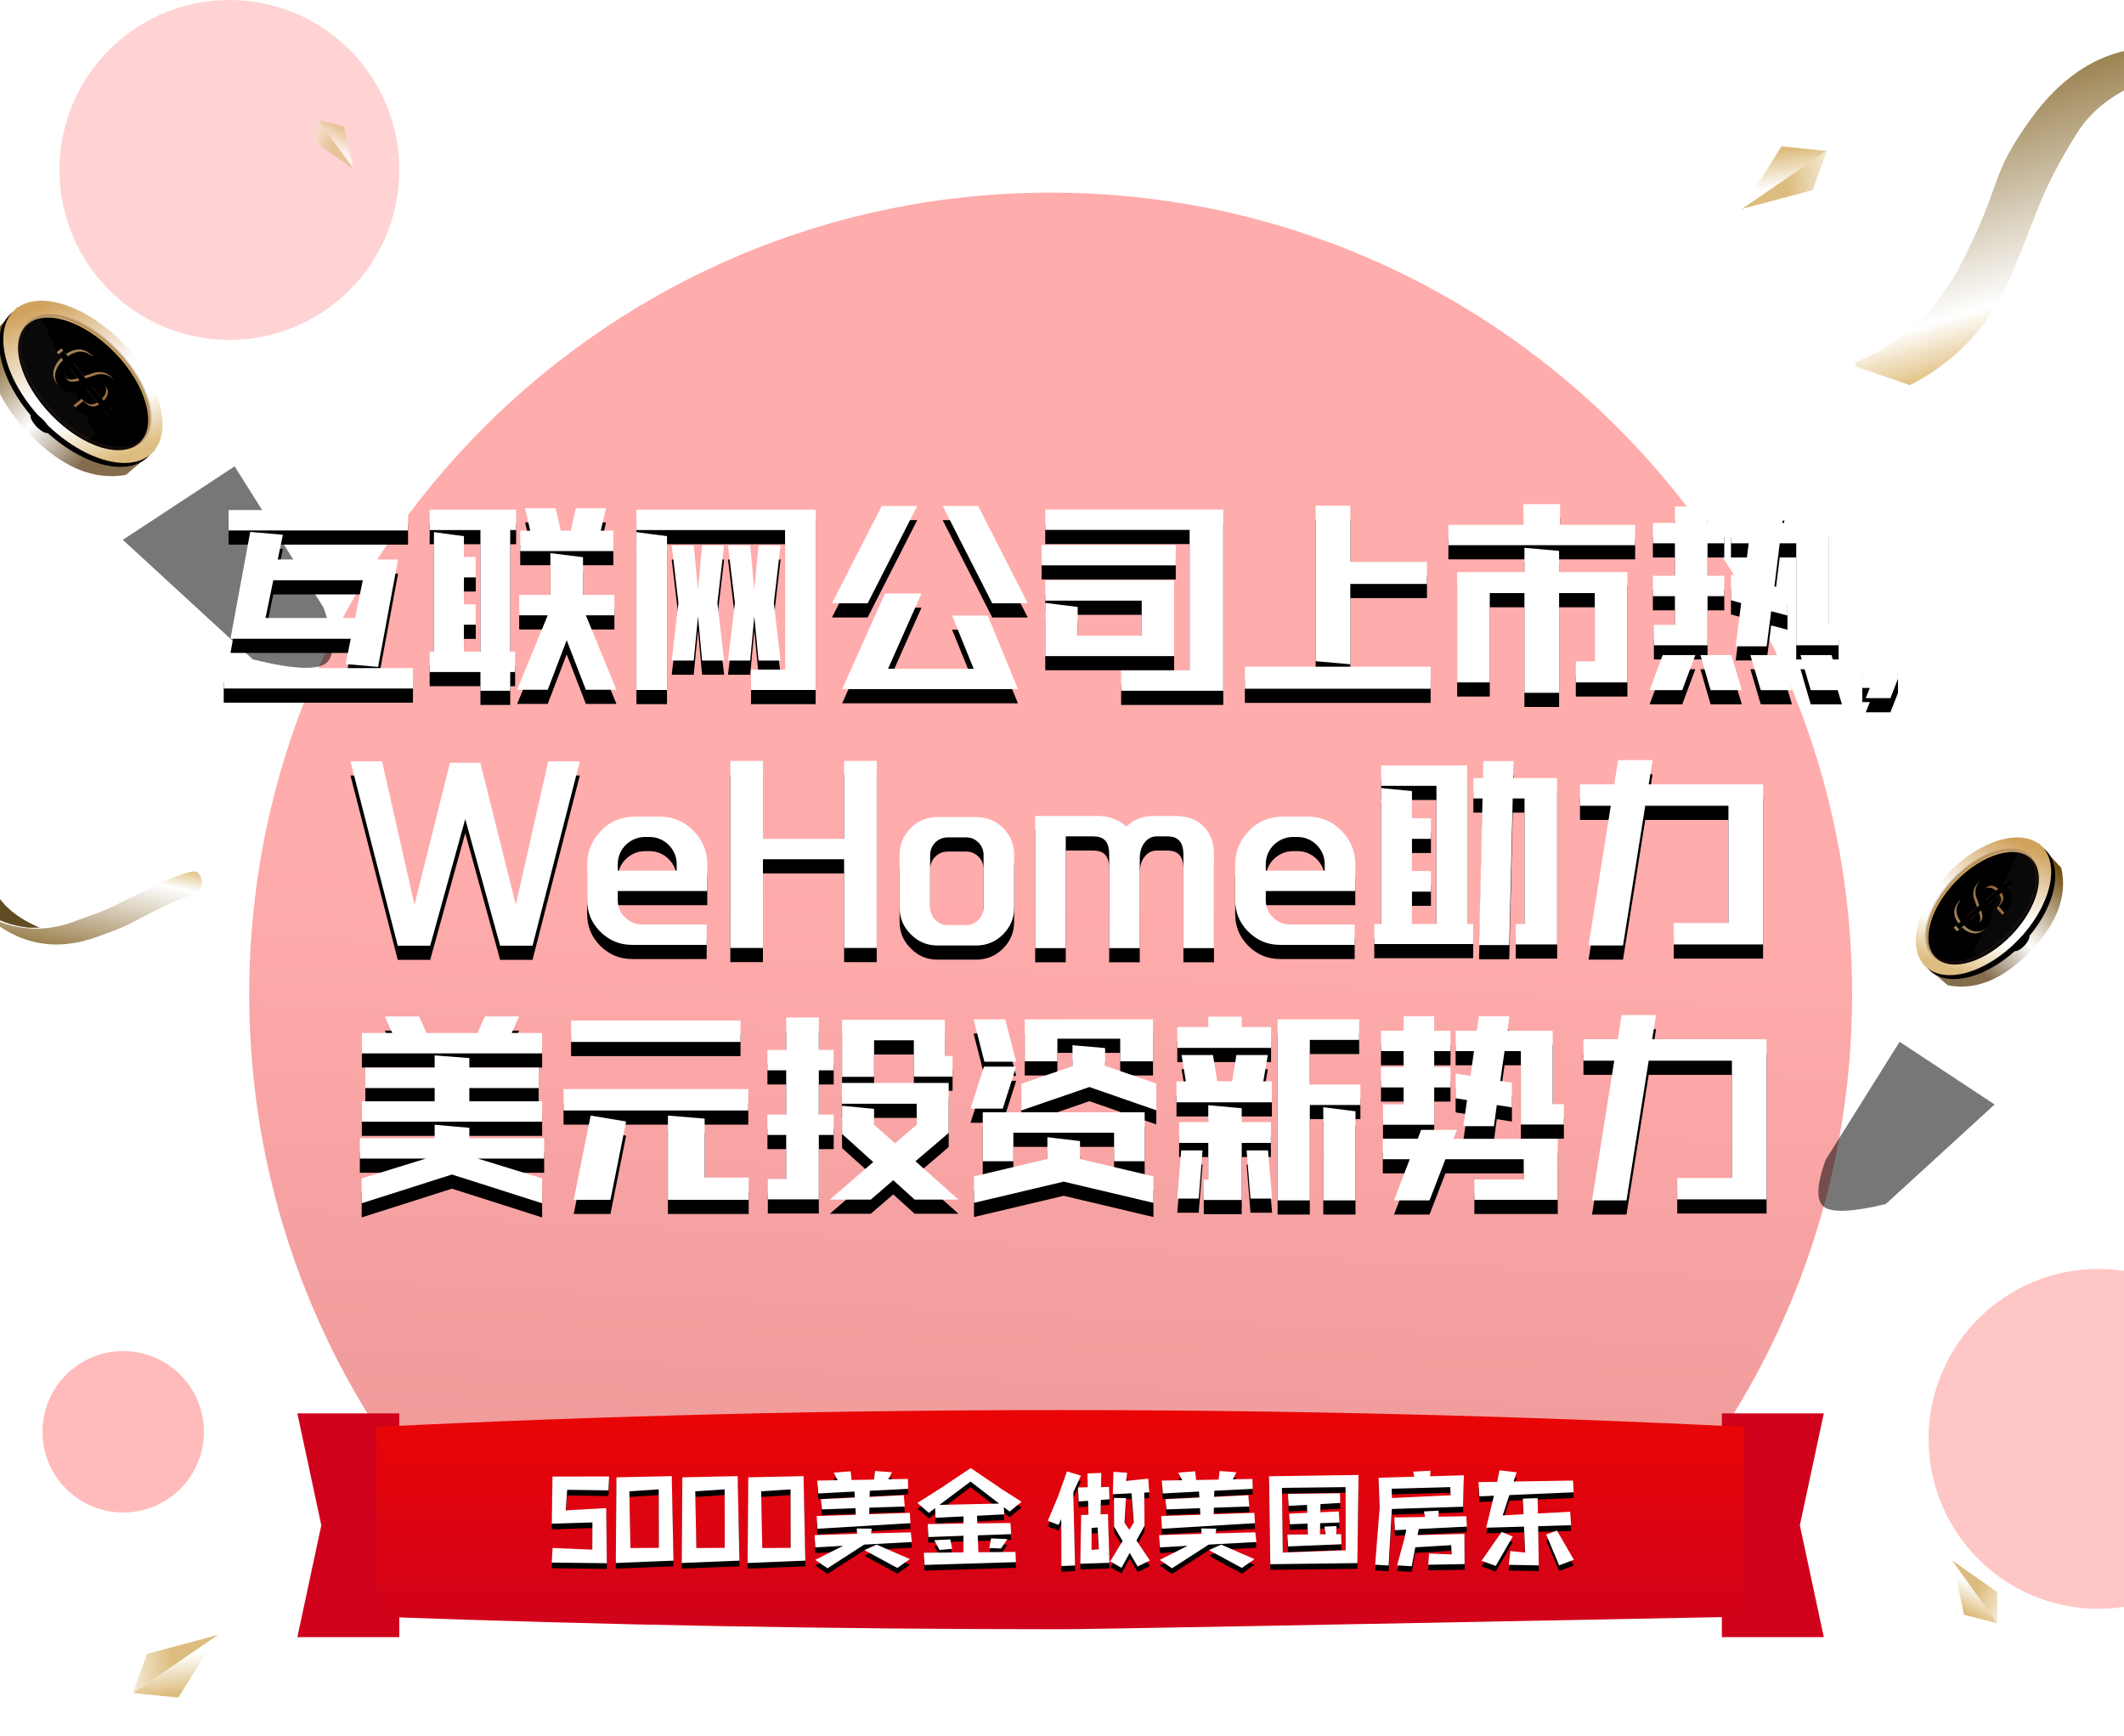 <?xml version="1.0" encoding="UTF-8"?>
<svg width="750px" height="613px" viewBox="0 0 750 613" version="1.1" xmlns="http://www.w3.org/2000/svg" xmlns:xlink="http://www.w3.org/1999/xlink">
    <!-- Generator: Sketch 50.2 (55047) - http://www.bohemiancoding.com/sketch -->
    <title>Group 26</title>
    <desc>Created with Sketch.</desc>
    <defs>
        <linearGradient x1="50%" y1="52.106%" x2="47.198%" y2="102.46%" id="linearGradient-1">
            <stop stop-color="#FF3333" offset="0%"></stop>
            <stop stop-color="#D30000" offset="100%"></stop>
        </linearGradient>
        <path d="M91,167 L138,171.676 L131.026,230.117 C127.421,240.706 123.55,246 119.411,246 C115.271,246 108.836,240.23 100.106,228.689 L91,167 Z" id="path-2"></path>
        <filter x="-63.8%" y="-38.0%" width="227.7%" height="175.9%" filterUnits="objectBoundingBox" id="filter-3">
            <feOffset dx="0" dy="0" in="SourceAlpha" result="shadowOffsetOuter1"></feOffset>
            <feGaussianBlur stdDeviation="10" in="shadowOffsetOuter1" result="shadowBlurOuter1"></feGaussianBlur>
            <feColorMatrix values="0 0 0 0 1   0 0 0 0 0.899   0 0 0 0 0.644  0 0 0 1 0" type="matrix" in="shadowBlurOuter1"></feColorMatrix>
        </filter>
        <path d="M676,370 L716,373.906 L710.064,422.731 C706.997,431.577 703.702,436 700.179,436 C696.656,436 691.18,431.179 683.749,421.538 L676,370 Z" id="path-4"></path>
        <filter x="-75.0%" y="-45.5%" width="250.0%" height="190.9%" filterUnits="objectBoundingBox" id="filter-5">
            <feOffset dx="0" dy="0" in="SourceAlpha" result="shadowOffsetOuter1"></feOffset>
            <feGaussianBlur stdDeviation="10" in="shadowOffsetOuter1" result="shadowBlurOuter1"></feGaussianBlur>
            <feColorMatrix values="0 0 0 0 1   0 0 0 0 0.899   0 0 0 0 0.644  0 0 0 1 0" type="matrix" in="shadowBlurOuter1"></feColorMatrix>
        </filter>
        <filter x="-47.1%" y="-66.7%" width="194.1%" height="252.4%" filterUnits="objectBoundingBox" id="filter-6">
            <feOffset dx="0" dy="2" in="SourceAlpha" result="shadowOffsetOuter1"></feOffset>
            <feGaussianBlur stdDeviation="5" in="shadowOffsetOuter1" result="shadowBlurOuter1"></feGaussianBlur>
            <feColorMatrix values="0 0 0 0 0   0 0 0 0 0   0 0 0 0 0  0 0 0 0.5 0" type="matrix" in="shadowBlurOuter1" result="shadowMatrixOuter1"></feColorMatrix>
            <feMerge>
                <feMergeNode in="shadowMatrixOuter1"></feMergeNode>
                <feMergeNode in="SourceGraphic"></feMergeNode>
            </feMerge>
        </filter>
        <linearGradient x1="12.263%" y1="10.324%" x2="15.456%" y2="76.159%" id="linearGradient-7">
            <stop stop-color="#DDBD7F" offset="0%"></stop>
            <stop stop-color="#FFFFFF" offset="100%"></stop>
        </linearGradient>
        <linearGradient x1="46.777%" y1="41.645%" x2="-19.058%" y2="44.839%" id="linearGradient-8">
            <stop stop-color="#DDBD7F" offset="0%"></stop>
            <stop stop-color="#FFFFFF" offset="100%"></stop>
        </linearGradient>
        <filter x="-64.0%" y="-87.5%" width="228.0%" height="300.0%" filterUnits="objectBoundingBox" id="filter-9">
            <feOffset dx="0" dy="2" in="SourceAlpha" result="shadowOffsetOuter1"></feOffset>
            <feGaussianBlur stdDeviation="5" in="shadowOffsetOuter1" result="shadowBlurOuter1"></feGaussianBlur>
            <feColorMatrix values="0 0 0 0 0   0 0 0 0 0   0 0 0 0 0  0 0 0 0.5 0" type="matrix" in="shadowBlurOuter1" result="shadowMatrixOuter1"></feColorMatrix>
            <feMerge>
                <feMergeNode in="shadowMatrixOuter1"></feMergeNode>
                <feMergeNode in="SourceGraphic"></feMergeNode>
            </feMerge>
        </filter>
        <filter x="-106.7%" y="-140.0%" width="313.3%" height="420.0%" filterUnits="objectBoundingBox" id="filter-10">
            <feOffset dx="0" dy="2" in="SourceAlpha" result="shadowOffsetOuter1"></feOffset>
            <feGaussianBlur stdDeviation="5" in="shadowOffsetOuter1" result="shadowBlurOuter1"></feGaussianBlur>
            <feColorMatrix values="0 0 0 0 0   0 0 0 0 0   0 0 0 0 0  0 0 0 0.5 0" type="matrix" in="shadowBlurOuter1" result="shadowMatrixOuter1"></feColorMatrix>
            <feMerge>
                <feMergeNode in="shadowMatrixOuter1"></feMergeNode>
                <feMergeNode in="SourceGraphic"></feMergeNode>
            </feMerge>
        </filter>
        <filter x="-47.1%" y="-66.7%" width="194.1%" height="252.4%" filterUnits="objectBoundingBox" id="filter-11">
            <feOffset dx="0" dy="2" in="SourceAlpha" result="shadowOffsetOuter1"></feOffset>
            <feGaussianBlur stdDeviation="5" in="shadowOffsetOuter1" result="shadowBlurOuter1"></feGaussianBlur>
            <feColorMatrix values="0 0 0 0 0   0 0 0 0 0   0 0 0 0 0  0 0 0 0.5 0" type="matrix" in="shadowBlurOuter1" result="shadowMatrixOuter1"></feColorMatrix>
            <feMerge>
                <feMergeNode in="shadowMatrixOuter1"></feMergeNode>
                <feMergeNode in="SourceGraphic"></feMergeNode>
            </feMerge>
        </filter>
        <filter x="-80.0%" y="-107.7%" width="260.0%" height="346.2%" filterUnits="objectBoundingBox" id="filter-12">
            <feOffset dx="0" dy="2" in="SourceAlpha" result="shadowOffsetOuter1"></feOffset>
            <feGaussianBlur stdDeviation="5" in="shadowOffsetOuter1" result="shadowBlurOuter1"></feGaussianBlur>
            <feColorMatrix values="0 0 0 0 0   0 0 0 0 0   0 0 0 0 0  0 0 0 0.5 0" type="matrix" in="shadowBlurOuter1" result="shadowMatrixOuter1"></feColorMatrix>
            <feMerge>
                <feMergeNode in="shadowMatrixOuter1"></feMergeNode>
                <feMergeNode in="SourceGraphic"></feMergeNode>
            </feMerge>
        </filter>
        <linearGradient x1="0%" y1="44.491%" x2="79.224%" y2="44.491%" id="linearGradient-13">
            <stop stop-color="#684504" offset="0%"></stop>
            <stop stop-color="#FFFFFF" offset="59.847%"></stop>
            <stop stop-color="#846D4D" offset="100%"></stop>
        </linearGradient>
        <linearGradient x1="12.263%" y1="10.324%" x2="100%" y2="31.432%" id="linearGradient-14">
            <stop stop-color="#D0A25C" offset="0%"></stop>
            <stop stop-color="#FFFFFF" offset="49.79%"></stop>
            <stop stop-color="#FFFFFF" offset="70.64%"></stop>
            <stop stop-color="#DDBD7F" offset="100%"></stop>
        </linearGradient>
        <ellipse id="path-15" cx="35" cy="19.634" rx="35" ry="19.634"></ellipse>
        <filter x="-10.0%" y="-12.7%" width="120.0%" height="135.7%" filterUnits="objectBoundingBox" id="filter-16">
            <feOffset dx="0" dy="2" in="SourceAlpha" result="shadowOffsetOuter1"></feOffset>
            <feGaussianBlur stdDeviation="2" in="shadowOffsetOuter1" result="shadowBlurOuter1"></feGaussianBlur>
            <feColorMatrix values="0 0 0 0 0   0 0 0 0 0   0 0 0 0 0  0 0 0 0.5 0" type="matrix" in="shadowBlurOuter1"></feColorMatrix>
        </filter>
        <linearGradient x1="50%" y1="100%" x2="80.658%" y2="30.422%" id="linearGradient-17">
            <stop stop-color="#E6CF9B" offset="0%"></stop>
            <stop stop-color="#D0A85F" offset="100%"></stop>
        </linearGradient>
        <ellipse id="path-18" cx="28.79" cy="15.707" rx="28.79" ry="15.707"></ellipse>
        <filter x="-4.3%" y="-8.0%" width="108.7%" height="115.9%" filterUnits="objectBoundingBox" id="filter-20">
            <feGaussianBlur stdDeviation="1.5" in="SourceAlpha" result="shadowBlurInner1"></feGaussianBlur>
            <feOffset dx="0" dy="1" in="shadowBlurInner1" result="shadowOffsetInner1"></feOffset>
            <feComposite in="shadowOffsetInner1" in2="SourceAlpha" operator="arithmetic" k2="-1" k3="1" result="shadowInnerInner1"></feComposite>
            <feColorMatrix values="0 0 0 0 0   0 0 0 0 0   0 0 0 0 0  0 0 0 0.5 0" type="matrix" in="shadowInnerInner1"></feColorMatrix>
        </filter>
        <ellipse id="path-21" cx="35" cy="38.707" rx="4.516" ry="1.683"></ellipse>
        <filter x="-326.6%" y="-817.0%" width="753.2%" height="1852.9%" filterUnits="objectBoundingBox" id="filter-22">
            <feMorphology radius="4" operator="dilate" in="SourceAlpha" result="shadowSpreadOuter1"></feMorphology>
            <feOffset dx="0" dy="2" in="shadowSpreadOuter1" result="shadowOffsetOuter1"></feOffset>
            <feGaussianBlur stdDeviation="5.5" in="shadowOffsetOuter1" result="shadowBlurOuter1"></feGaussianBlur>
            <feColorMatrix values="0 0 0 0 1   0 0 0 0 1   0 0 0 0 1  0 0 0 0.5 0" type="matrix" in="shadowBlurOuter1"></feColorMatrix>
        </filter>
        <linearGradient x1="50%" y1="0%" x2="50%" y2="100%" id="linearGradient-23">
            <stop stop-color="#A2855E" offset="0%"></stop>
            <stop stop-color="#9F774A" offset="45.701%"></stop>
            <stop stop-color="#9C6532" offset="100%"></stop>
        </linearGradient>
        <path d="M34.323,7.372 L34.323,4.786 L36.417,4.786 L36.417,7.372 C38.321,7.498 39.845,8.034 40.955,8.917 C42.256,9.926 43.05,11.597 43.367,13.899 L39.749,13.899 C39.559,12.575 39.083,11.66 38.321,11.124 C37.845,10.777 37.211,10.557 36.417,10.462 L36.417,17.399 C38.924,18.314 40.289,18.818 40.479,18.945 C42.669,20.174 43.78,21.94 43.78,24.242 C43.78,26.481 42.923,28.153 41.209,29.288 C39.94,30.108 38.353,30.581 36.417,30.707 L36.417,33.482 L34.323,33.482 L34.323,30.707 C32.165,30.549 30.515,29.95 29.373,28.878 C28.04,27.617 27.278,25.693 27.088,23.107 L30.769,23.107 C30.896,24.747 31.308,25.945 32.038,26.639 C32.578,27.144 33.339,27.459 34.323,27.585 L34.323,20.206 L30.674,18.882 C28.452,17.683 27.373,15.917 27.373,13.584 C27.373,11.503 28.167,9.926 29.785,8.822 C30.991,7.971 32.482,7.498 34.323,7.372 Z M36.417,20.963 L36.417,27.585 C37.306,27.459 38.099,27.207 38.734,26.797 C39.622,26.229 40.067,25.409 40.067,24.369 C40.067,22.949 38.956,21.846 36.766,21.089 C36.64,21.026 36.544,20.994 36.417,20.963 Z M34.323,16.611 L34.323,10.43 C33.498,10.525 32.832,10.746 32.356,11.061 C31.499,11.566 31.086,12.417 31.086,13.584 C31.086,14.782 32.165,15.791 34.323,16.611 Z" id="path-24"></path>
        <filter x="-6.0%" y="-3.5%" width="112.0%" height="107.0%" filterUnits="objectBoundingBox" id="filter-25">
            <feGaussianBlur stdDeviation="0.5" in="SourceAlpha" result="shadowBlurInner1"></feGaussianBlur>
            <feOffset dx="0" dy="1" in="shadowBlurInner1" result="shadowOffsetInner1"></feOffset>
            <feComposite in="shadowOffsetInner1" in2="SourceAlpha" operator="arithmetic" k2="-1" k3="1" result="shadowInnerInner1"></feComposite>
            <feColorMatrix values="0 0 0 0 0   0 0 0 0 0   0 0 0 0 0  0 0 0 0.5 0" type="matrix" in="shadowInnerInner1"></feColorMatrix>
        </filter>
        <ellipse id="path-26" cx="29.5" cy="17.073" rx="29.5" ry="17.073"></ellipse>
        <filter x="-11.9%" y="-14.6%" width="123.7%" height="141.0%" filterUnits="objectBoundingBox" id="filter-27">
            <feOffset dx="0" dy="2" in="SourceAlpha" result="shadowOffsetOuter1"></feOffset>
            <feGaussianBlur stdDeviation="2" in="shadowOffsetOuter1" result="shadowBlurOuter1"></feGaussianBlur>
            <feColorMatrix values="0 0 0 0 0   0 0 0 0 0   0 0 0 0 0  0 0 0 0.5 0" type="matrix" in="shadowBlurOuter1"></feColorMatrix>
        </filter>
        <ellipse id="path-28" cx="24.266" cy="13.659" rx="24.266" ry="13.659"></ellipse>
        <filter x="-5.2%" y="-9.2%" width="110.3%" height="118.3%" filterUnits="objectBoundingBox" id="filter-30">
            <feGaussianBlur stdDeviation="1.5" in="SourceAlpha" result="shadowBlurInner1"></feGaussianBlur>
            <feOffset dx="0" dy="1" in="shadowBlurInner1" result="shadowOffsetInner1"></feOffset>
            <feComposite in="shadowOffsetInner1" in2="SourceAlpha" operator="arithmetic" k2="-1" k3="1" result="shadowInnerInner1"></feComposite>
            <feColorMatrix values="0 0 0 0 0   0 0 0 0 0   0 0 0 0 0  0 0 0 0.5 0" type="matrix" in="shadowInnerInner1"></feColorMatrix>
        </filter>
        <ellipse id="path-31" cx="29.5" cy="33.659" rx="3.806" ry="1.463"></ellipse>
        <filter x="-387.5%" y="-939.6%" width="875.0%" height="2115.8%" filterUnits="objectBoundingBox" id="filter-32">
            <feMorphology radius="4" operator="dilate" in="SourceAlpha" result="shadowSpreadOuter1"></feMorphology>
            <feOffset dx="0" dy="2" in="shadowSpreadOuter1" result="shadowOffsetOuter1"></feOffset>
            <feGaussianBlur stdDeviation="5.5" in="shadowOffsetOuter1" result="shadowBlurOuter1"></feGaussianBlur>
            <feColorMatrix values="0 0 0 0 1   0 0 0 0 1   0 0 0 0 1  0 0 0 0.5 0" type="matrix" in="shadowBlurOuter1"></feColorMatrix>
        </filter>
        <path d="M28.929,6.41 L28.929,4.162 L30.695,4.162 L30.695,6.41 C32.299,6.52 33.583,6.986 34.519,7.754 C35.616,8.631 36.285,10.084 36.552,12.086 L33.503,12.086 C33.343,10.935 32.941,10.139 32.299,9.673 C31.898,9.372 31.363,9.18 30.695,9.097 L30.695,15.13 C32.808,15.925 33.958,16.364 34.118,16.474 C35.964,17.543 36.9,19.079 36.9,21.08 C36.9,23.027 36.178,24.481 34.733,25.468 C33.664,26.181 32.326,26.592 30.695,26.702 L30.695,29.115 L28.929,29.115 L28.929,26.702 C27.111,26.565 25.72,26.044 24.757,25.111 C23.634,24.014 22.992,22.342 22.831,20.093 L25.934,20.093 C26.041,21.519 26.388,22.561 27.004,23.164 C27.458,23.603 28.1,23.877 28.929,23.987 L28.929,17.57 L25.854,16.419 C23.981,15.377 23.072,13.841 23.072,11.812 C23.072,10.002 23.741,8.631 25.105,7.671 C26.121,6.931 27.378,6.52 28.929,6.41 Z M30.695,18.229 L30.695,23.987 C31.444,23.877 32.112,23.658 32.647,23.301 C33.396,22.808 33.771,22.095 33.771,21.19 C33.771,19.956 32.834,18.996 30.989,18.338 C30.882,18.283 30.802,18.256 30.695,18.229 Z M28.929,14.444 L28.929,9.07 C28.234,9.152 27.672,9.344 27.271,9.618 C26.549,10.057 26.201,10.797 26.201,11.812 C26.201,12.854 27.111,13.731 28.929,14.444 Z" id="path-33"></path>
        <filter x="-7.1%" y="-4.0%" width="114.2%" height="108.0%" filterUnits="objectBoundingBox" id="filter-34">
            <feGaussianBlur stdDeviation="0.5" in="SourceAlpha" result="shadowBlurInner1"></feGaussianBlur>
            <feOffset dx="0" dy="1" in="shadowBlurInner1" result="shadowOffsetInner1"></feOffset>
            <feComposite in="shadowOffsetInner1" in2="SourceAlpha" operator="arithmetic" k2="-1" k3="1" result="shadowInnerInner1"></feComposite>
            <feColorMatrix values="0 0 0 0 0   0 0 0 0 0   0 0 0 0 0  0 0 0 0.5 0" type="matrix" in="shadowInnerInner1"></feColorMatrix>
        </filter>
        <filter x="-11.5%" y="-9.4%" width="118.8%" height="134.0%" filterUnits="objectBoundingBox" id="filter-35">
            <feOffset dx="0" dy="2" in="SourceAlpha" result="shadowOffsetOuter1"></feOffset>
            <feGaussianBlur stdDeviation="2" in="shadowOffsetOuter1" result="shadowBlurOuter1"></feGaussianBlur>
            <feColorMatrix values="0 0 0 0 0   0 0 0 0 0   0 0 0 0 0  0 0 0 0.5 0" type="matrix" in="shadowBlurOuter1" result="shadowMatrixOuter1"></feColorMatrix>
            <feMerge>
                <feMergeNode in="shadowMatrixOuter1"></feMergeNode>
                <feMergeNode in="SourceGraphic"></feMergeNode>
            </feMerge>
        </filter>
        <linearGradient x1="12.263%" y1="10.324%" x2="15.598%" y2="79.083%" id="linearGradient-36">
            <stop stop-color="#EFDDBB" offset="0%"></stop>
            <stop stop-color="#614B23" offset="100%"></stop>
        </linearGradient>
        <filter x="-8.4%" y="-9.5%" width="116.9%" height="118.9%" filterUnits="objectBoundingBox" id="filter-37">
            <feGaussianBlur stdDeviation="1" in="SourceGraphic"></feGaussianBlur>
        </filter>
        <linearGradient x1="50%" y1="0%" x2="50%" y2="100%" id="linearGradient-38">
            <stop stop-color="#E1C183" offset="0%"></stop>
            <stop stop-color="#FFFFFF" offset="19.267%"></stop>
            <stop stop-color="#957A45" offset="100%"></stop>
        </linearGradient>
        <filter x="-3.5%" y="-3.8%" width="106.9%" height="110.5%" filterUnits="objectBoundingBox" id="filter-39">
            <feOffset dx="0" dy="2" in="SourceAlpha" result="shadowOffsetOuter1"></feOffset>
            <feGaussianBlur stdDeviation="2" in="shadowOffsetOuter1" result="shadowBlurOuter1"></feGaussianBlur>
            <feColorMatrix values="0 0 0 0 0   0 0 0 0 0   0 0 0 0 0  0 0 0 0.5 0" type="matrix" in="shadowBlurOuter1" result="shadowMatrixOuter1"></feColorMatrix>
            <feMerge>
                <feMergeNode in="shadowMatrixOuter1"></feMergeNode>
                <feMergeNode in="SourceGraphic"></feMergeNode>
            </feMerge>
        </filter>
        <linearGradient x1="50%" y1="0%" x2="50%" y2="100%" id="linearGradient-40">
            <stop stop-color="#EA0505" offset="0%"></stop>
            <stop stop-color="#D0021B" offset="100%"></stop>
        </linearGradient>
        <path d="M109.849,29.174 L95.295,28.984 L94.763,36.242 L109.051,35.444 L109.279,54.9 L89.823,54.672 L90.127,49.504 L104.149,50.112 L104.187,40.498 L89.823,40.954 L90.089,24.31 L110.077,24.272 L109.849,29.174 Z M132.206,24.158 L132.814,53.988 L112.446,54.824 L112.674,24.576 L132.206,24.158 Z M117.614,49.542 L127.646,49.466 L127.608,28.832 L117.234,29.516 L117.614,49.542 Z M155.476,24.158 L156.084,53.988 L135.716,54.824 L135.944,24.576 L155.476,24.158 Z M140.884,49.542 L150.916,49.466 L150.878,28.832 L140.504,29.516 L140.884,49.542 Z M178.746,24.158 L179.354,53.988 L158.986,54.824 L159.214,24.576 L178.746,24.158 Z M164.154,49.542 L174.186,49.466 L174.148,28.832 L163.774,29.516 L164.154,49.542 Z M183.396,38.256 L197.19,37.8 L197.076,35.482 L185.22,35.9 L184.878,32.29 L196.848,31.72 L196.734,29.592 L183.928,30.276 L183.586,25.716 L190.806,25.602 L189.4,22.904 L195.366,22.448 L195.708,25.526 L203.65,25.374 L203.992,22.334 L209.958,22.79 L208.666,25.26 L215.582,25.146 L215.696,28.642 L202.13,29.326 L202.054,31.492 L214.138,30.884 L214.48,34.874 L201.978,35.292 L201.94,37.61 L216.266,37.116 L216.494,40.764 L183.624,42.74 L183.396,38.256 Z M216.988,47.414 L200.154,48.326 L187.196,56.686 L182.864,53.722 L192.744,48.744 L182.902,49.314 L182.636,44.982 L197.646,44.526 L197.532,42.626 L202.814,42.702 L202.586,44.374 L216.608,43.994 L216.988,47.414 Z M200.23,50.264 L204.562,48.326 L216.304,53.456 L211.858,56.572 L200.23,50.264 Z M240.485,51.024 L253.557,50.91 L253.747,54.52 L221.447,55.508 L221.219,51.214 L235.203,51.062 L235.203,45.21 L222.815,45.666 L222.587,41.068 L235.203,40.916 L235.241,38.37 L225.323,38.864 L225.209,35.444 L223.005,37.116 L218.939,33.62 L227.261,28.338 L237.787,21.308 L248.883,28.832 L255.723,33.202 L251.505,36.66 L249.453,35.102 L249.605,37.648 L239.991,38.142 L240.105,40.84 L251.809,40.688 L252.037,44.64 L240.257,45.058 L240.485,51.024 Z M237.711,26.058 L226.729,34.304 L247.819,33.848 L237.711,26.058 Z M230.567,46.502 L231.213,49.808 L226.767,50.226 L224.905,46.768 L230.567,46.502 Z M248.465,49.694 L244.323,49.542 L244.969,46.122 L250.707,46.388 L248.465,49.694 Z M286.759,32.328 L283.719,32.556 L283.643,37.648 L286.227,37.534 L286.759,54.748 L276.461,55.09 L276.765,37.876 L279.349,37.8 L279.197,32.86 L275.891,33.126 L275.663,28.148 L279.083,28.072 L278.969,23.208 L283.871,23.018 L283.795,28.034 L286.607,27.958 L286.759,32.328 Z M280.451,50.188 L282.997,49.998 L282.579,42.284 L280.451,42.436 L280.451,50.188 Z M301.047,53.95 L296.715,56.04 L293.903,51.252 L291.015,56.534 L287.025,54.254 L291.395,47.034 L288.393,41.98 L288.355,31.834 L292.611,31.91 L292.079,40.612 L293.751,43.12 L295.347,40.536 L294.549,30.2 L287.937,30.542 L288.165,22.638 L292.991,22.942 L292.649,25.868 L300.439,25.032 L300.819,29.858 L299.033,29.972 L299.147,41.638 L296.297,46.882 L301.047,53.95 Z M276.689,23.968 L273.991,29.934 L274.599,55.698 L269.773,55.888 L269.735,39.32 L268.785,41.372 L264.985,39.928 L268.633,31.264 L271.749,22.486 L276.689,23.968 Z M305.05,38.256 L318.844,37.8 L318.73,35.482 L306.874,35.9 L306.532,32.29 L318.502,31.72 L318.388,29.592 L305.582,30.276 L305.24,25.716 L312.46,25.602 L311.054,22.904 L317.02,22.448 L317.362,25.526 L325.304,25.374 L325.646,22.334 L331.612,22.79 L330.32,25.26 L337.236,25.146 L337.35,28.642 L323.784,29.326 L323.708,31.492 L335.792,30.884 L336.134,34.874 L323.632,35.292 L323.594,37.61 L337.92,37.116 L338.148,40.764 L305.278,42.74 L305.05,38.256 Z M338.642,47.414 L321.808,48.326 L308.85,56.686 L304.518,53.722 L314.398,48.744 L304.556,49.314 L304.29,44.982 L319.3,44.526 L319.186,42.626 L324.468,42.702 L324.24,44.374 L338.262,43.994 L338.642,47.414 Z M321.884,50.264 L326.216,48.326 L337.958,53.456 L333.512,56.572 L321.884,50.264 Z M366.852,44.678 L368.562,44.64 L368.676,48.212 L349.828,48.972 L349.6,44.792 L356.82,44.754 L356.706,40.916 L350.436,41.144 L350.208,37.42 L356.592,37.116 L356.516,34.304 L350.018,34.646 L349.79,30.428 L368.144,30.2 L368.258,33.62 L361.266,34.038 L361.228,36.926 L367.726,36.622 L367.954,40.536 L361.152,40.764 L361.114,44.716 L363.09,44.678 L362.672,41.98 L366.928,41.79 L366.852,44.678 Z M343.102,24.196 L374.718,23.74 L374.3,54.862 L343.558,55.242 L343.102,24.196 Z M347.966,51.138 L370.158,50.34 L370.12,28.034 L347.662,28.3 L347.966,51.138 Z M395.556,44.982 L412.086,44.564 L412.162,55.204 L399.318,55.432 L399.622,51.48 L407.602,51.784 L407.412,48.516 L394.758,49.276 L393.504,55.964 L388.336,55.66 L390.882,46.236 L391.566,43.044 L387.538,43.234 L387.348,38.75 L398.216,38.56 L397.798,36.622 L403.004,36.356 L402.966,38.484 L412.77,38.294 L412.96,41.98 L395.974,42.816 L395.556,44.982 Z M411.63,34.95 L386.474,35.748 L385.334,55.698 L380.584,55.432 L382.142,35.482 L381.8,24.728 L394.378,24.348 L394.036,22.562 L400.116,22.258 L400.002,24.196 L411.896,23.854 L411.63,34.95 Z M407.108,28.034 L386.398,28.604 L386.512,31.872 L407.222,30.922 L407.108,28.034 Z M449.758,41.486 L438.13,41.828 L438.358,55.66 L427.756,55.47 L428.326,50.606 L433.532,51.138 L433.152,41.98 L419.776,42.36 L422.512,31.074 L417.344,31.302 L417.078,26.248 L423.652,26.172 L424.488,22.106 L430.53,22.79 L429.466,26.058 L450.442,25.716 L450.67,29.858 L427.946,30.846 L425.628,38.028 L432.962,37.61 L432.734,32.1 L437.94,31.91 L438.054,37.344 L449.454,36.736 L449.758,41.486 Z M425.248,43.842 L429.162,45.476 L423.158,55.85 L418.142,54.026 L425.248,43.842 Z M444.78,43.386 L450.746,53.684 L445.54,55.66 L440.98,44.754 L444.78,43.386 Z" id="path-41"></path>
        <filter x="-1.9%" y="-14.1%" width="103.9%" height="139.6%" filterUnits="objectBoundingBox" id="filter-42">
            <feOffset dx="0" dy="2" in="SourceAlpha" result="shadowOffsetOuter1"></feOffset>
            <feGaussianBlur stdDeviation="2" in="shadowOffsetOuter1" result="shadowBlurOuter1"></feGaussianBlur>
            <feColorMatrix values="0 0 0 0 0   0 0 0 0 0   0 0 0 0 0  0 0 0 0.5 0" type="matrix" in="shadowBlurOuter1"></feColorMatrix>
        </filter>
        <path d="M161.504,235.456 L150.056,234.448 L151.856,225.52 L109.376,225.52 L116.36,187.792 L127.88,188.8 L126.08,197.512 L168.56,197.512 L161.504,235.456 Z M121.76,218.176 L153.368,218.176 L156.104,204.856 L124.496,204.856 L121.76,218.176 Z M172.088,180.088 L172.088,187.288 L108.728,187.288 L108.728,180.088 L172.088,180.088 Z M107,235.888 L173.816,235.888 L173.816,243.088 L107,243.088 L107,235.888 Z M244.592,187.36 L244.592,194.56 L211.688,194.56 L211.688,187.36 L215.216,187.36 L213.416,179.44 L224.216,179.44 L226.016,187.36 L229.544,187.36 L231.344,179.44 L242,179.44 L240.128,187.36 L244.592,187.36 Z M234.872,217.24 L245.672,243.52 L234.872,243.52 L228.104,226.024 L221.408,243.52 L210.608,243.52 L221.408,217.24 L211.328,217.24 L211.328,210.04 L222.344,210.04 L222.344,195.28 L233.864,196.72 L233.864,210.04 L244.952,210.04 L244.952,217.24 L234.872,217.24 Z M179.72,187.144 L179.72,179.944 L210.248,179.944 L210.248,187.144 L208.16,187.144 L208.16,230.056 L209.888,230.056 L209.888,237.256 L208.16,237.256 L208.16,243.88 L197.648,243.88 L197.648,237.256 L179.72,237.256 L179.72,230.056 L181.232,230.056 L181.232,187.864 L191.816,189.304 L191.816,196.648 L195.992,196.648 L195.992,203.848 L191.816,203.848 L191.816,213.352 L195.992,213.352 L195.992,220.552 L191.816,220.552 L191.816,230.056 L197.648,230.056 L197.648,187.144 L179.72,187.144 Z M252.728,243.592 L252.728,187.864 L263.528,189.304 L263.528,243.592 L252.728,243.592 Z M252.728,179.944 L316.016,179.944 L316.016,243.592 L293.192,243.592 L293.192,236.392 L305.216,236.392 L305.216,187.144 L252.728,187.144 L252.728,179.944 Z M275.912,192.544 L283.688,192.544 L281.312,212.848 L283.688,233.224 L275.912,233.224 L274.472,217.6 L272.96,233.224 L265.184,233.224 L267.56,212.848 L265.184,192.544 L272.96,192.544 L274.472,208.168 L275.912,192.544 Z M295.856,233.224 L294.344,217.6 L292.904,233.224 L285.056,233.224 L287.504,212.848 L285.056,192.544 L292.904,192.544 L294.344,208.168 L295.856,192.544 L303.632,192.544 L301.256,212.848 L303.632,233.224 L295.856,233.224 Z M364.184,217.312 L376.784,217.312 L387.44,243.304 L325.376,243.304 L340.496,209.536 L353.384,209.536 L341.576,236.104 L371.816,236.104 L364.184,217.312 Z M351.872,178.648 L334.376,212.992 L321.776,212.992 L339.344,178.648 L351.872,178.648 Z M390.896,212.992 L378.368,212.992 L360.872,178.648 L373.4,178.648 L390.896,212.992 Z M397.088,179.872 L459.944,179.872 L459.944,243.88 L423.872,243.88 L423.872,236.68 L448.064,236.68 L448.064,187.072 L397.088,187.072 L397.088,179.872 Z M443.168,192.4 L443.168,199.6 L395.792,199.6 L395.792,192.4 L443.168,192.4 Z M442.592,204.856 L442.592,231.64 L397.088,231.64 L397.088,212.848 L408.536,214.288 L408.536,224.44 L431.144,224.44 L431.144,212.056 L397.088,212.056 L397.088,204.856 L442.592,204.856 Z M467.576,235.384 L533.168,235.384 L533.168,243.16 L467.576,243.16 L467.576,235.384 Z M504.8,206.152 L504.8,234.52 L492.56,233.44 L492.56,178.504 L504.8,178.504 L504.8,198.376 L531.872,198.376 L531.872,206.152 L504.8,206.152 Z M578.888,185.272 L605.384,185.272 L605.384,192.472 L539.432,192.472 L539.432,185.272 L565.928,185.272 L565.928,178 L578.888,178 L578.888,185.272 Z M578.528,194.488 L578.528,201.976 L602.648,201.976 L602.648,240.928 L584.432,240.928 L584.432,233.512 L591.128,233.512 L591.128,209.392 L578.528,209.392 L578.528,244.6 L566.288,244.6 L566.288,209.392 L554.048,209.392 L554.048,240.928 L542.528,240.928 L542.528,201.976 L566.288,201.976 L566.288,193.408 L578.528,194.488 Z M619.424,220.624 L619.424,210.472 L611.648,210.472 L611.648,203.272 L619.424,203.272 L619.424,191.824 L611.648,191.824 L611.648,184.624 L619.424,184.624 L619.424,178.792 L630.944,178.792 L630.944,184.624 L636.848,184.624 L636.848,191.824 L630.944,191.824 L630.944,203.272 L636.848,203.272 L636.848,210.472 L630.944,210.472 L630.944,227.824 L612.008,227.824 L612.008,220.624 L619.424,220.624 Z M677.24,227.824 L662.264,227.824 L662.264,191.824 L656.432,191.824 L654.56,207.016 L659.168,208.24 L659.168,217.312 L653.408,215.8 L651.824,228.184 L640.88,228.184 L642.824,212.92 L639.224,211.912 L639.224,202.84 L643.904,204.136 L645.488,191.824 L639.224,191.824 L639.224,184.624 L646.352,184.624 L647.072,178.792 L658.088,178.792 L657.368,184.624 L673.64,184.624 L673.64,220.624 L677.24,220.624 L677.24,227.824 Z M610.496,243.664 L615.104,231.28 L626.624,231.28 L622.016,243.664 L610.496,243.664 Z M628.424,231.28 L639.368,231.28 L643.04,243.664 L632.024,243.664 L628.424,231.28 Z M646.064,231.28 L657.08,231.28 L660.752,243.664 L649.736,243.664 L646.064,231.28 Z M674.72,231.28 L678.392,243.664 L667.376,243.664 L663.776,231.28 L674.72,231.28 Z M685.592,230.704 L698.192,230.704 L698.192,239.632 L695.528,246.472 L686.816,246.472 L688.256,242.872 L685.592,242.872 L685.592,230.704 Z M221.588,268.792 L232.748,268.792 L216.044,333.88 L204.596,333.88 L192.284,289.168 L179.9,333.88 L168.452,333.88 L151.748,268.792 L162.908,268.792 L174.356,319.408 L186.884,269.296 L197.612,269.296 L210.14,319.408 L221.588,268.792 Z M246.14,314.584 L246.14,317.752 C246.14,320.152 246.98,322.192 248.66,323.872 C250.34,325.552 252.38,326.392 254.78,326.392 L277.532,326.392 L277.532,333.592 L251.18,333.592 C246.812,333.592 243.068,332.032 239.948,328.912 C236.876,325.84 235.34,322.12 235.34,317.752 L235.34,305.152 C235.34,300.592 236.996,296.608 240.308,293.2 C243.572,289.936 247.532,288.304 252.188,288.304 L260.9,288.304 C265.556,288.304 269.516,289.936 272.78,293.2 C276.092,296.512 277.748,300.496 277.748,305.152 L277.748,314.584 L246.14,314.584 Z M246.14,305.152 L246.14,307.384 L266.948,307.384 L266.948,305.152 C266.948,302.512 266.012,300.232 264.14,298.312 C262.22,296.44 259.94,295.504 257.3,295.504 L255.788,295.504 C253.196,295.504 250.916,296.44 248.948,298.312 C247.076,300.232 246.14,302.512 246.14,305.152 Z M326.06,268.648 L337.58,268.648 L337.58,334.672 L326.06,334.672 L326.06,303.352 L297.404,303.352 L297.404,334.672 L285.884,334.672 L285.884,268.648 L297.404,268.648 L297.404,296.152 L326.06,296.152 L326.06,268.648 Z M372.716,288.448 C376.412,288.448 379.58,289.744 382.22,292.336 C384.812,294.976 386.108,298.168 386.108,301.912 L386.108,320.344 C386.108,324.088 384.812,327.256 382.22,329.848 C379.58,332.488 376.412,333.808 372.716,333.808 L359.036,333.808 C355.34,333.808 352.196,332.488 349.604,329.848 C346.964,327.256 345.644,324.088 345.644,320.344 L345.644,301.912 C345.644,298.168 346.964,294.976 349.604,292.336 C352.196,289.744 355.34,288.448 359.036,288.448 L372.716,288.448 Z M375.308,301.912 C375.308,300.184 374.708,298.696 373.508,297.448 C372.308,296.248 370.844,295.648 369.116,295.648 L362.636,295.648 C360.956,295.648 359.492,296.248 358.244,297.448 C357.044,298.696 356.444,300.184 356.444,301.912 L356.444,320.344 C356.444,322.072 357.044,323.536 358.244,324.736 C359.492,325.984 360.956,326.608 362.636,326.608 L369.116,326.608 C370.844,326.608 372.308,325.984 373.508,324.736 C374.708,323.536 375.308,322.072 375.308,320.344 L375.308,301.912 Z M456.668,301.768 L456.668,334.744 L445.868,334.744 L445.868,301.768 C445.868,299.416 445.34,297.712 444.284,296.656 C443.42,295.744 442.028,295.288 440.108,295.288 L436.508,295.288 C434.732,295.288 433.292,296.008 432.188,297.448 C431.036,298.888 430.46,300.76 430.46,303.064 L430.46,334.744 L419.66,334.744 L419.66,301.768 C419.66,299.368 419.156,297.664 418.148,296.656 C417.236,295.744 415.844,295.288 413.972,295.288 L404.324,295.288 L404.324,334.744 L393.524,334.744 L393.524,288.088 L415.556,288.088 C419.588,288.088 422.972,289.336 425.708,291.832 C428.348,289.336 431.492,288.088 435.14,288.088 L443.06,288.088 C447.38,288.088 450.716,289.336 453.068,291.832 C455.468,294.232 456.668,297.544 456.668,301.768 Z M474.956,314.584 L474.956,317.752 C474.956,320.152 475.796,322.192 477.476,323.872 C479.156,325.552 481.196,326.392 483.596,326.392 L506.348,326.392 L506.348,333.592 L479.996,333.592 C475.628,333.592 471.884,332.032 468.764,328.912 C465.692,325.84 464.156,322.12 464.156,317.752 L464.156,305.152 C464.156,300.592 465.812,296.608 469.124,293.2 C472.388,289.936 476.348,288.304 481.004,288.304 L489.716,288.304 C494.372,288.304 498.332,289.936 501.596,293.2 C504.908,296.512 506.564,300.496 506.564,305.152 L506.564,314.584 L474.956,314.584 Z M474.956,305.152 L474.956,307.384 L495.764,307.384 L495.764,305.152 C495.764,302.512 494.828,300.232 492.956,298.312 C491.036,296.44 488.756,295.504 486.116,295.504 L484.604,295.504 C482.012,295.504 479.732,296.44 477.764,298.312 C475.892,300.232 474.956,302.512 474.956,305.152 Z M546.092,270.232 L546.092,326.248 L548.18,326.248 L548.18,333.304 L513.26,333.304 L513.26,326.248 L515.708,326.248 L515.708,278.224 L526.58,279.304 L526.58,288.88 L533.276,288.88 L533.276,296.152 L526.58,296.152 L526.58,307.528 L533.276,307.528 L533.276,314.8 L526.58,314.8 L526.58,326.248 L535.22,326.248 L535.22,277.432 L515.708,277.432 L515.708,270.232 L546.092,270.232 Z M562.292,274.696 L577.844,274.696 L577.844,333.448 L563.228,333.448 L563.228,326.248 L566.324,326.248 L566.324,281.896 L562.148,281.896 L560.924,333.664 L550.268,333.664 L551.492,281.896 L548.252,281.896 L548.252,274.696 L551.636,274.696 L551.78,268.72 L562.436,268.72 L562.292,274.696 Z M610.172,276.928 L650.564,276.928 L650.564,333.448 L619.028,333.448 L619.028,325.888 L638.324,325.888 L638.324,284.488 L608.948,284.488 L601.1,333.808 L588.932,333.808 L596.78,284.488 L585.908,284.488 L585.908,276.928 L598.004,276.928 L599.372,268.36 L611.54,268.36 L610.172,276.928 Z M220.148,401.848 L220.148,409.048 L196.748,409.048 L219.428,416.032 L219.428,424.816 L187.604,414.664 L155.708,424.816 L155.708,416.032 L178.388,409.048 L155.06,409.048 L155.06,401.848 L181.484,401.848 L181.484,397.096 L193.724,398.176 L193.724,401.848 L220.148,401.848 Z M219.428,388.816 L219.428,396.016 L155.78,396.016 L155.78,388.816 L181.484,388.816 L181.484,384.136 L157.004,384.136 L157.004,376.936 L181.484,376.936 L181.484,372.616 L193.724,373.552 L193.724,376.936 L218.204,376.936 L218.204,384.136 L193.724,384.136 L193.724,388.816 L219.428,388.816 Z M219.428,364.696 L219.428,371.896 L155.78,371.896 L155.78,364.696 L166.508,364.696 L163.916,358.864 L176.012,358.864 L178.604,364.696 L196.604,364.696 L199.196,358.864 L211.292,358.864 L208.7,364.696 L219.428,364.696 Z M276.812,415.744 L292.364,415.744 L292.364,423.592 L263.852,423.592 L263.852,393.856 L276.812,394.936 L276.812,415.744 Z M230.588,423.592 L236.564,393.856 L249.092,395.944 L243.548,423.592 L230.588,423.592 Z M292.22,384.496 L292.22,392.056 L226.988,392.056 L226.988,384.496 L292.22,384.496 Z M289.484,360.304 L289.484,367.864 L229.652,367.864 L229.652,360.304 L289.484,360.304 Z M336.644,367.288 L336.644,380.176 L325.34,380.176 L325.34,360.016 L361.628,360.016 L361.628,372.832 L364.364,372.832 L364.364,380.104 L350.684,380.104 L350.684,367.288 L336.644,367.288 Z M366.452,423.52 L350.972,423.52 L343.412,416.68 L335.492,423.52 L321.02,423.52 L336.356,410.272 L325.34,400.336 L325.34,390.4 L336.644,391.48 L336.644,397.096 L344.06,403.648 L351.692,397.096 L351.692,389.68 L325.268,389.68 L325.268,382.336 L362.996,382.336 L362.996,399.976 L351.26,409.984 L366.452,423.52 Z M322.388,400.696 L317.132,400.696 L317.132,423.448 L299.132,423.448 L299.132,416.248 L305.612,416.248 L305.612,400.696 L298.988,400.696 L298.988,393.496 L305.612,393.496 L305.612,377.872 L298.988,377.872 L298.988,370.672 L305.612,370.672 L305.612,359.224 L317.132,359.224 L317.132,370.672 L322.388,370.672 L322.388,377.872 L317.132,377.872 L317.132,393.496 L322.388,393.496 L322.388,400.696 Z M401.372,366.712 L401.372,374.704 L389.852,374.704 L389.852,359.872 L435.14,359.872 L435.14,374.704 L423.548,374.704 L423.548,366.712 L401.372,366.712 Z M386.828,374.848 L375.596,374.848 L371.78,359.872 L382.94,359.872 L386.828,374.848 Z M386.828,376.576 L382.076,391.408 L370.7,391.408 L375.452,376.576 L386.828,376.576 Z M418.22,376.288 L436.292,382.552 L436.292,391.984 L412.676,383.776 L388.628,392.056 L388.628,382.624 L406.7,376.432 L406.7,369.016 L418.22,370.024 L418.22,376.288 Z M432.188,409.984 L421.388,409.984 L421.388,399.904 L385.82,399.904 L385.82,409.984 L375.02,409.984 L375.02,392.704 L432.188,392.704 L432.188,409.984 Z M409.364,402.856 L409.364,409.192 L435.284,415.312 L435.284,424.672 L403.604,417.184 L371.924,424.672 L371.924,415.312 L397.844,409.192 L397.844,401.488 L409.364,402.856 Z M477.116,381.76 L477.116,389.176 L443.42,389.176 L443.42,381.76 L446.732,381.76 L445.22,372.472 L456.308,372.472 L457.82,381.76 L463.076,381.76 L464.588,372.472 L475.676,372.472 L474.092,381.76 L477.116,381.76 Z M476.756,403.504 L466.46,403.504 L466.46,423.664 L453.068,423.664 L453.068,416.464 L454.652,416.464 L454.652,403.504 L444.356,403.504 L444.356,396.16 L454.652,396.16 L454.652,390.184 L466.46,391.264 L466.46,396.16 L476.756,396.16 L476.756,403.504 Z M443.708,423.16 L445.076,406.168 L452.636,406.168 L451.268,423.16 L443.708,423.16 Z M468.188,406.168 L475.748,406.168 L477.188,423.16 L469.556,423.16 L468.188,406.168 Z M476.828,362.608 L476.828,369.952 L443.708,369.952 L443.708,362.608 L454.652,362.608 L454.652,358.936 L466.46,358.936 L466.46,362.608 L476.828,362.608 Z M490.508,382.912 L508.364,382.912 L508.364,390.112 L490.508,390.112 L490.508,423.808 L479.132,423.808 L479.132,359.872 L507.932,359.872 L507.932,367.144 L490.508,367.144 L490.508,382.912 Z M495.26,423.808 L495.26,390.904 L506.636,392.344 L506.636,423.808 L495.26,423.808 Z M523.628,389.896 L523.628,383.92 L515.636,383.92 L515.636,376.72 L523.628,376.72 L523.628,371.104 L515.636,371.104 L515.636,363.904 L523.628,363.904 L523.628,358.792 L534.428,358.792 L534.428,363.904 L540.188,363.904 L540.188,371.104 L534.428,371.104 L534.428,376.72 L540.188,376.72 L540.188,383.92 L534.428,383.92 L534.428,397.096 L516.356,397.096 L516.356,389.896 L523.628,389.896 Z M576.26,389.824 L580.22,389.824 L580.22,397.024 L565.028,397.024 L565.028,371.104 L559.268,371.104 L557.756,381.616 L561.86,382.264 L561.86,390.976 L556.532,390.112 L555.524,397.6 L544.724,397.6 L546.02,388.384 L541.988,387.736 L541.988,379.024 L547.244,379.888 L548.468,371.104 L541.988,371.104 L541.988,363.904 L549.476,363.904 L550.196,358.792 L560.996,358.792 L560.276,363.904 L576.26,363.904 L576.26,389.824 Z M542.492,398.896 L541.196,402.064 L578.06,402.064 L578.06,423.592 L548.612,423.592 L548.612,416.392 L566.036,416.392 L566.036,409.264 L538.388,409.264 L532.772,423.808 L520.244,423.808 L525.788,409.264 L516.284,409.264 L516.284,402.064 L528.596,402.064 L529.82,398.896 L542.492,398.896 Z M611.396,366.928 L651.788,366.928 L651.788,423.448 L620.252,423.448 L620.252,415.888 L639.548,415.888 L639.548,374.488 L610.172,374.488 L602.324,423.808 L590.156,423.808 L598.004,374.488 L587.132,374.488 L587.132,366.928 L599.228,366.928 L600.596,358.36 L612.764,358.36 L611.396,366.928 Z" id="path-43"></path>
        <filter x="-0.7%" y="-1.2%" width="101.4%" height="104.9%" filterUnits="objectBoundingBox" id="filter-44">
            <feMorphology radius="0.5" operator="dilate" in="SourceAlpha" result="shadowSpreadOuter1"></feMorphology>
            <feOffset dx="0" dy="5" in="shadowSpreadOuter1" result="shadowOffsetOuter1"></feOffset>
            <feColorMatrix values="0 0 0 0 0.48   0 0 0 0 0   0 0 0 0 0  0 0 0 1 0" type="matrix" in="shadowOffsetOuter1"></feColorMatrix>
        </filter>
    </defs>
    <g id="Page-2-Copy" stroke="none" stroke-width="1" fill="none" fill-rule="evenodd">
        <g id="体验金1" transform="translate(0, -75)">
            <g id="Group-26" transform="translate(-28, 75)">
                <g id="Group-25">
                    <g id="Group-21" transform="translate(116, 68)" fill="url(#linearGradient-1)" opacity="0.409">
                        <path d="M502.788,461.291 C542.313,412.626 566,350.579 566,283 C566,161.025 488.833,57.073 380.655,17.301 C350.216,6.11 317.321,0 283,0 C126.703,0 0,126.703 0,283 C0,353.865 26.047,418.647 69.089,468.293 C80.298,481.222 492.943,473.412 502.788,461.291 Z" id="Combined-Shape"></path>
                    </g>
                    <circle id="Oval-3-Copy" fill="#FF7777" opacity="0.421" cx="769" cy="508" r="60"></circle>
                    <circle id="Oval-3-Copy-2" fill="#FF5E5E" opacity="0.421" cx="71.5" cy="505.5" r="28.5"></circle>
                    <circle id="Oval-3-Copy-3" fill="#FF7777" opacity="0.323" cx="109" cy="60" r="60"></circle>
                    <g id="Rectangle-7" opacity="0.534" transform="translate(114.5, 206.5) rotate(-39) translate(-114.5, -206.5) " fill="black" fill-opacity="1">
                        <use filter="url(#filter-3)" xlink:href="#path-2"></use>
                    </g>
                    <g id="Rectangle-7" opacity="0.534" transform="translate(696, 403) scale(-1, 1) rotate(-39) translate(-696, -403) " fill="black" fill-opacity="1">
                        <use filter="url(#filter-5)" xlink:href="#path-4"></use>
                    </g>
                    <g id="Group-6" filter="url(#filter-6)" transform="translate(91, 591.5) scale(1, -1) rotate(10) translate(-91, -591.5) translate(74, 581)">
                        <polygon id="Path-6" fill="url(#linearGradient-7)" points="15.587 0.776 32.986 20.171 0.186 5.159"></polygon>
                        <polygon id="Path-6" fill="url(#linearGradient-8)" points="7.423 17.899 33.227 20.145 9.09955822e-13 5.041"></polygon>
                    </g>
                    <g id="Group-6" filter="url(#filter-9)" transform="translate(723.5, 565) scale(-1, -1) rotate(30) translate(-723.5, -565) translate(711, 557)">
                        <polygon id="Path-6" fill="url(#linearGradient-7)" points="11.683 0.581 24.723 15.119 0.139 3.867"></polygon>
                        <polygon id="Path-6" fill="url(#linearGradient-8)" points="5.564 13.416 24.905 15.099 9.09840321e-13 3.779"></polygon>
                    </g>
                    <g id="Group-6" filter="url(#filter-10)" opacity="0.712" transform="translate(551.5, 560) scale(-1, -1) rotate(30) translate(-551.5, -560) translate(544, 555)">
                        <polygon id="Path-6" fill="url(#linearGradient-7)" points="6.997 0.348 14.808 9.055 0.083 2.316"></polygon>
                        <polygon id="Path-6" fill="url(#linearGradient-8)" points="3.332 8.035 14.916 9.043 9.09701706e-13 2.263"></polygon>
                    </g>
                    <g id="Group-6" filter="url(#filter-11)" transform="translate(657, 59.5) scale(-1, 1) rotate(10) translate(-657, -59.5) translate(640, 49)">
                        <polygon id="Path-6" fill="url(#linearGradient-7)" points="15.587 0.776 32.986 20.171 0.186 5.159"></polygon>
                        <polygon id="Path-6" fill="url(#linearGradient-8)" points="7.423 17.899 33.227 20.145 9.09955822e-13 5.041"></polygon>
                    </g>
                    <g id="Group-6" filter="url(#filter-12)" opacity="0.712" transform="translate(148, 48.5) rotate(30) translate(-148, -48.5) translate(138, 42)">
                        <polygon id="Path-6" fill="url(#linearGradient-7)" points="9.33 0.453 19.744 11.772 0.111 3.011"></polygon>
                        <polygon id="Path-6" fill="url(#linearGradient-8)" points="4.443 10.446 19.888 11.756 9.09770708e-13 2.942"></polygon>
                    </g>
                    <g id="Group-6" transform="translate(54.858, 137.154) rotate(46) translate(-54.858, -137.154) translate(19.858, 114.154)">
                        <path d="M0,17.951 L70,17.951 L69.195,31.485 C62.744,41.162 51.345,46 35,46 C18.655,46 7.256,41.162 0.805,31.485 L0,17.951 Z" id="Rectangle-3" fill="url(#linearGradient-13)"></path>
                        <g id="Oval-5">
                            <use fill="black" fill-opacity="1" filter="url(#filter-16)" xlink:href="#path-15"></use>
                            <use fill="url(#linearGradient-14)" fill-rule="evenodd" xlink:href="#path-15"></use>
                        </g>
                        <g id="Rectangle-4" transform="translate(6.774, 3.366)">
                            <mask id="mask-19" fill="white">
                                <use xlink:href="#path-18"></use>
                            </mask>
                            <g id="Mask">
                                <use fill="url(#linearGradient-17)" fill-rule="evenodd" xlink:href="#path-18"></use>
                                <use fill="black" fill-opacity="1" filter="url(#filter-20)" xlink:href="#path-18"></use>
                                <use stroke-opacity="0.235" stroke="#582C2C" stroke-width="1" xlink:href="#path-18"></use>
                            </g>
                            <polygon fill="#FFFFFF" opacity="0.185" mask="url(#mask-19)" points="-29.355 0 44.934 26.366 35 52.732 -29.355 52.732"></polygon>
                        </g>
                        <g id="Oval-4" fill="black" fill-opacity="1">
                            <use filter="url(#filter-22)" xlink:href="#path-21"></use>
                        </g>
                        <g id="$" transform="translate(35.434, 19.134) rotate(-85) translate(-35.434, -19.134) ">
                            <use fill="url(#linearGradient-23)" fill-rule="evenodd" xlink:href="#path-24"></use>
                            <use fill="black" fill-opacity="1" filter="url(#filter-25)" xlink:href="#path-24"></use>
                        </g>
                    </g>
                    <g id="Group-6" transform="translate(730.5, 322) scale(-1, 1) rotate(46) translate(-730.5, -322) translate(701, 302)">
                        <path d="M0,15.61 L59,15.61 L58.322,27.379 C52.884,35.793 43.277,40 29.5,40 C15.723,40 6.116,35.793 0.678,27.379 L0,15.61 Z" id="Rectangle-3" fill="url(#linearGradient-13)"></path>
                        <g id="Oval-5">
                            <use fill="black" fill-opacity="1" filter="url(#filter-27)" xlink:href="#path-26"></use>
                            <use fill="url(#linearGradient-14)" fill-rule="evenodd" xlink:href="#path-26"></use>
                        </g>
                        <g id="Rectangle-4" transform="translate(5.71, 2.927)">
                            <mask id="mask-29" fill="white">
                                <use xlink:href="#path-28"></use>
                            </mask>
                            <g id="Mask">
                                <use fill="url(#linearGradient-17)" fill-rule="evenodd" xlink:href="#path-28"></use>
                                <use fill="black" fill-opacity="1" filter="url(#filter-30)" xlink:href="#path-28"></use>
                                <use stroke-opacity="0.235" stroke="#582C2C" stroke-width="1" xlink:href="#path-28"></use>
                            </g>
                            <polygon fill="#FFFFFF" opacity="0.185" mask="url(#mask-29)" points="-24.742 0 37.873 22.927 29.5 45.854 -24.742 45.854"></polygon>
                        </g>
                        <g id="Oval-4" fill="black" fill-opacity="1">
                            <use filter="url(#filter-32)" xlink:href="#path-31"></use>
                        </g>
                        <g id="$" transform="translate(29.866, 16.638) scale(-1, 1) rotate(-85) translate(-29.866, -16.638) ">
                            <use fill="url(#linearGradient-23)" fill-rule="evenodd" xlink:href="#path-33"></use>
                            <use fill="black" fill-opacity="1" filter="url(#filter-34)" xlink:href="#path-33"></use>
                        </g>
                    </g>
                    <g id="Group-3" filter="url(#filter-35)" transform="translate(55, 313.5) rotate(25) translate(-55, -313.5) translate(7, 287)">
                        <g id="Group-2" transform="translate(0, 12.703)" fill="url(#linearGradient-36)">
                            <path d="M11.042,3.912 C13.843,13.203 17.17,20.232 21.025,25 C24.881,29.768 30.879,33.008 39.022,34.721 C37.11,35.194 35.684,35.463 34.745,35.53 C22.999,36.362 14.015,32.059 7.931,23.223 C1.118,13.328 2.155,6.89 11.042,3.912 Z" id="Path-7" filter="url(#filter-37)" transform="translate(21.259, 19.771) rotate(-14) translate(-21.259, -19.771) "></path>
                        </g>
                        <path d="M75.847,16.724 C59.048,29.238 63.861,26.437 49.623,34.889 C40.131,40.524 29.913,41.688 18.969,38.382 C32.424,46.315 45.797,46.315 59.087,38.382 C71.91,30.727 67.691,32.705 80.655,22.947 C83.729,20.633 86.644,18.768 89.401,17.349 L89.401,17.349 C91.689,16.172 92.59,13.364 91.413,11.076 C90.957,10.19 90.23,9.474 89.337,9.032 C87.51,8.821 83.014,11.385 75.847,16.724 Z" id="Path-8" fill="url(#linearGradient-38)" transform="translate(55.449, 26.676) rotate(-14) translate(-55.449, -26.676) "></path>
                    </g>
                    <g id="Group-19" filter="url(#filter-39)" transform="translate(660, 6)" fill="url(#linearGradient-38)">
                        <path d="M107.767,46.038 C92.215,64.662 89.925,71.707 70.538,89.161 C57.613,100.796 37.652,103.503 10.654,97.281 C35.871,117.528 60.861,117.717 85.624,97.849 C105.239,82.111 99.617,80.499 122.981,55.636 C135.229,42.602 150.016,35.094 167.341,33.112 L167.341,33.112 C167.89,33.049 168.284,32.554 168.221,32.005 C168.189,31.72 168.036,31.464 167.801,31.299 L151.672,20.011 C134.081,23.376 119.446,32.052 107.767,46.038 Z" id="Path-8" transform="translate(89.441, 66.31) scale(-1, -1) rotate(-16) translate(-89.441, -66.31) "></path>
                    </g>
                    <g id="Group-23" transform="translate(133, 497)">
                        <g id="Group-22">
                            <polygon id="Rectangle-2" fill="#D0021B" points="0 2 36 2 36 81 0 81 8.459 41.5"></polygon>
                            <polygon id="Rectangle-2" fill="#D0021B" transform="translate(521, 41.5) scale(-1, 1) translate(-521, -41.5) " points="503 2 539 2 539 81 503 81 511.459 41.5"></polygon>
                            <path d="M28,6.762 C108.5,2.805 189,0.827 269.5,0.827 C350,0.827 430.5,2.805 511,6.762 L511,73.762 C359.732,76.726 279.232,78.207 269.5,78.207 C189,78.207 108.5,76.726 28,73.762 L28,6.762 Z" id="Rectangle-24" fill="url(#linearGradient-40)"></path>
                        </g>
                        <g id="5000美金-做美国房东">
                            <use fill="black" fill-opacity="1" filter="url(#filter-42)" xlink:href="#path-41"></use>
                            <use fill="#FFFFFF" fill-rule="evenodd" xlink:href="#path-41"></use>
                        </g>
                    </g>
                </g>
                <g id="互联网公司上市热,-WeHome助力-美-Copy-2">
                    <use fill="black" fill-opacity="1" filter="url(#filter-44)" xlink:href="#path-43"></use>
                    <use fill="#FFFFFF" fill-rule="evenodd" xlink:href="#path-43"></use>
                </g>
            </g>
        </g>
    </g>
</svg>